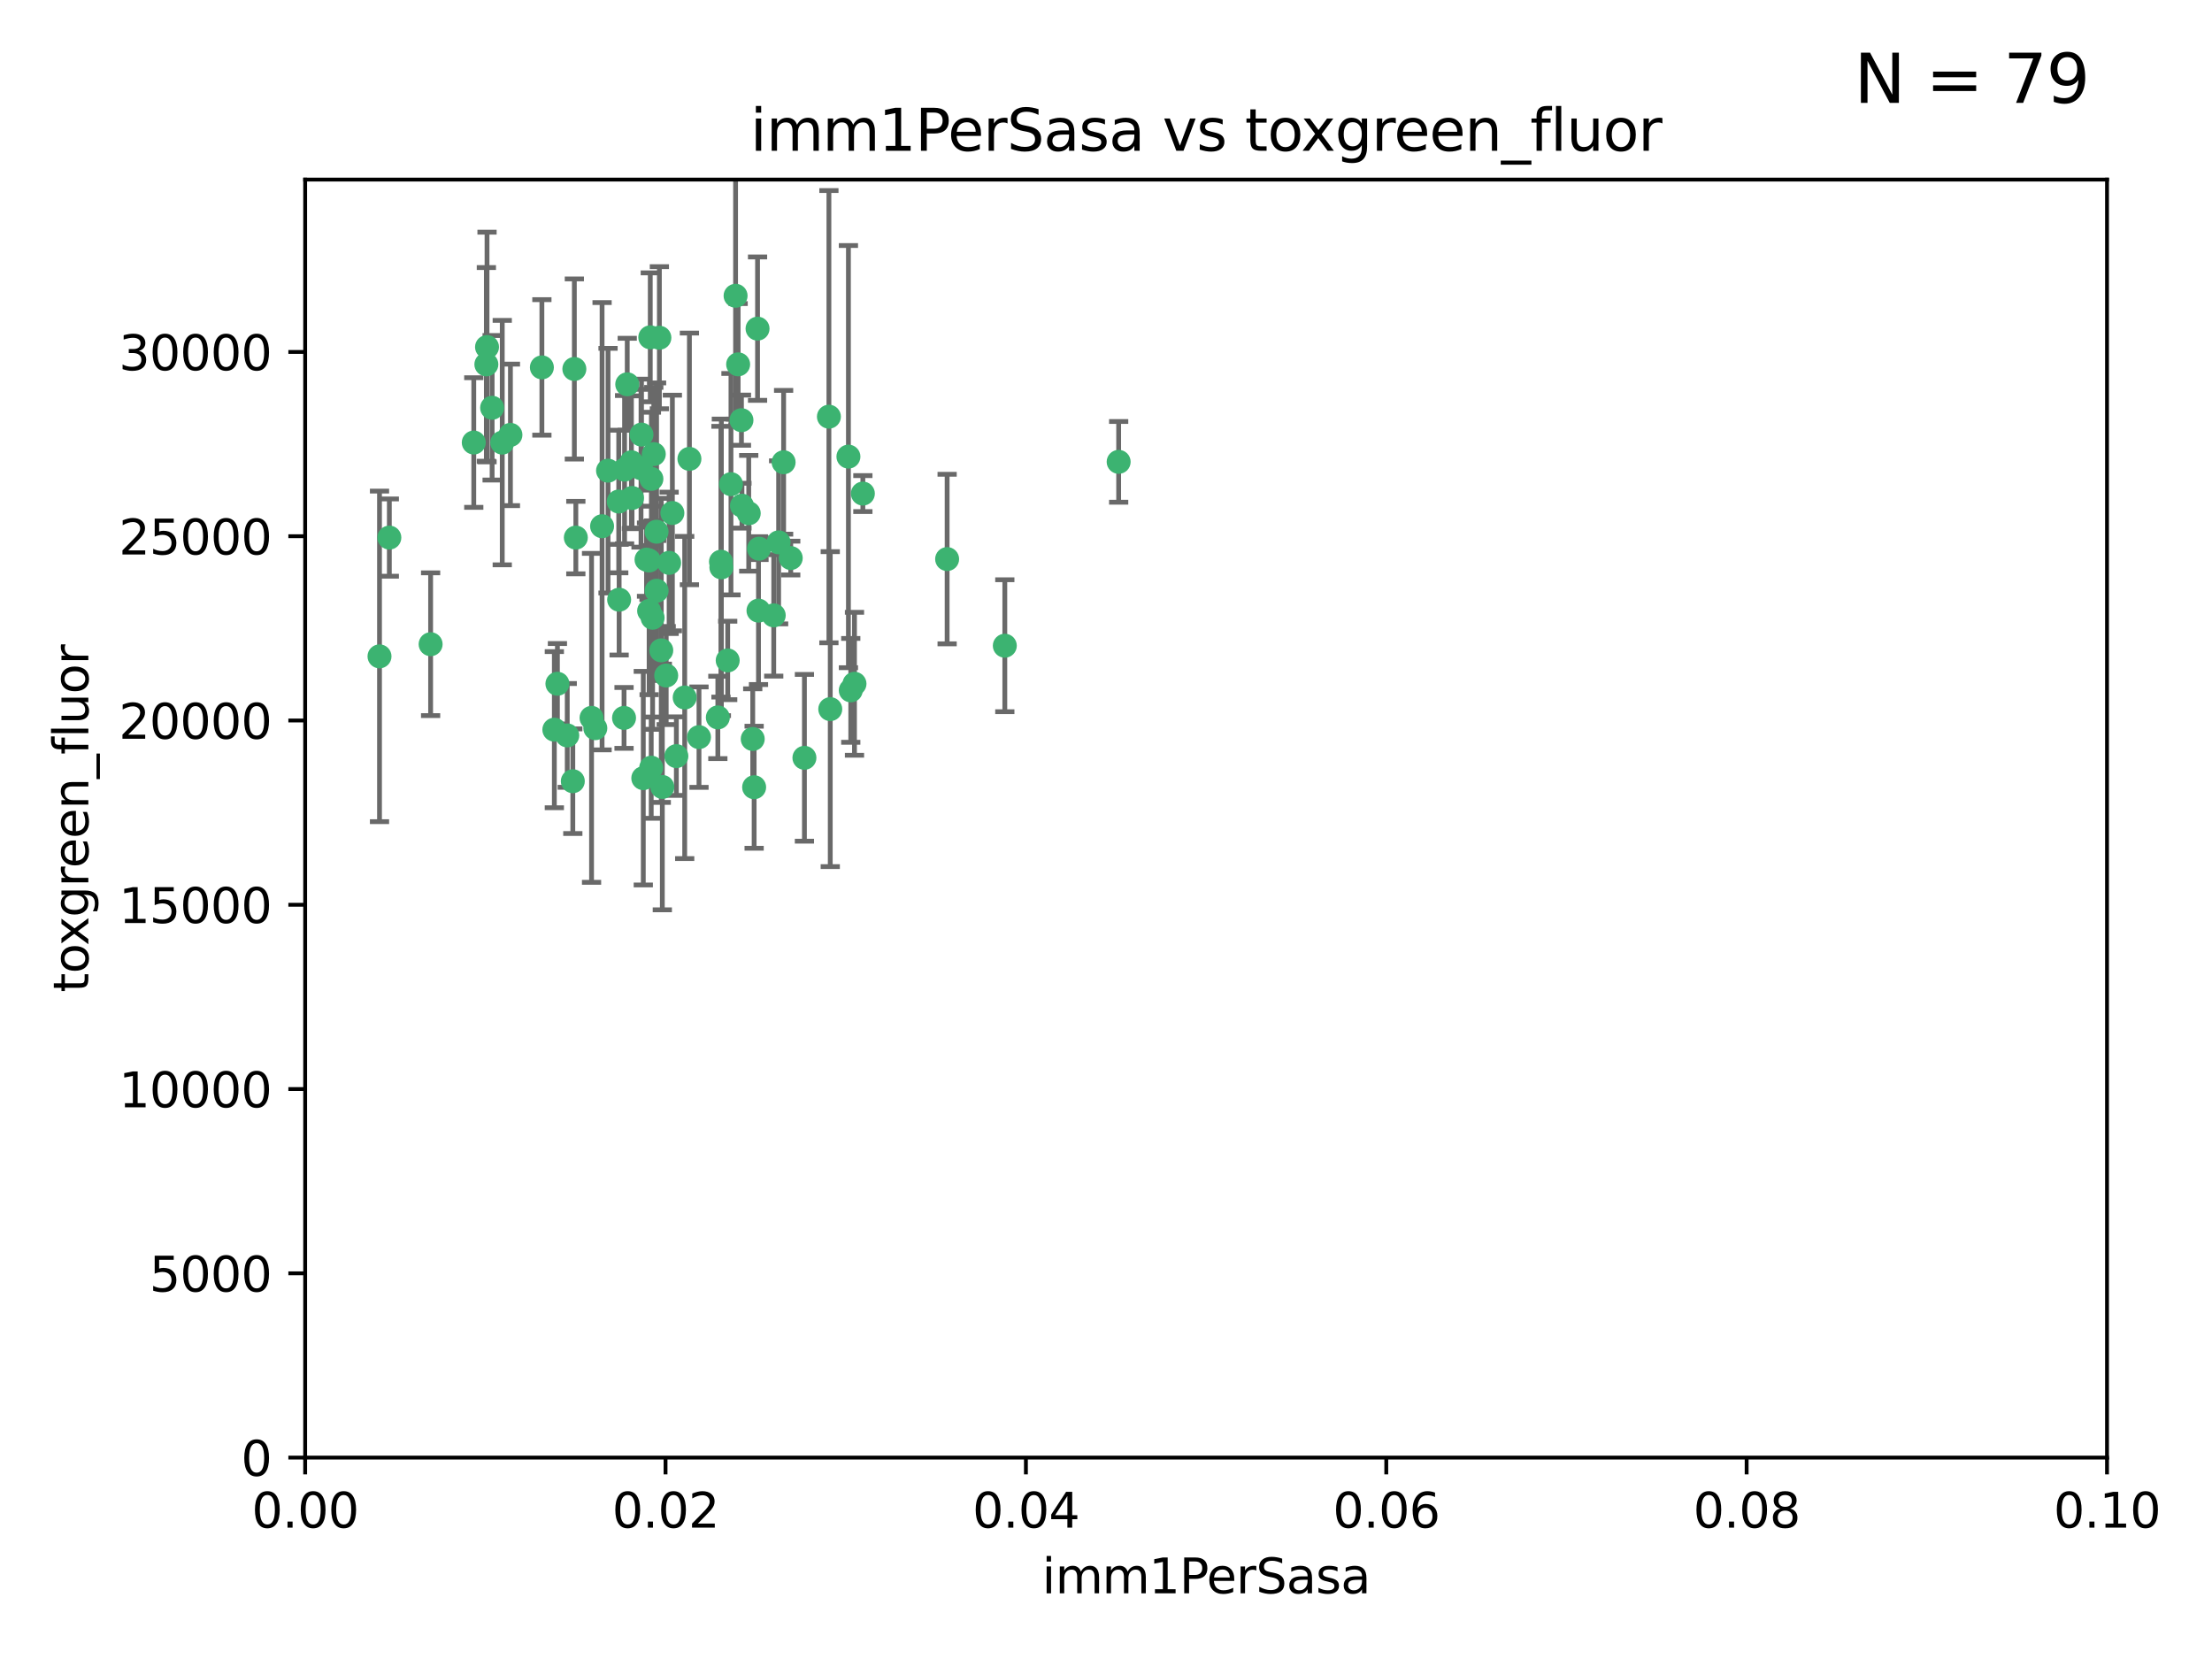 <?xml version="1.0" encoding="utf-8" standalone="no"?>
<!DOCTYPE svg PUBLIC "-//W3C//DTD SVG 1.1//EN"
  "http://www.w3.org/Graphics/SVG/1.1/DTD/svg11.dtd">
<svg xmlns:xlink="http://www.w3.org/1999/xlink" width="460.8pt" height="345.6pt" viewBox="0 0 460.8 345.6" xmlns="http://www.w3.org/2000/svg" version="1.1">
 <defs>
  <style type="text/css">*{stroke-linejoin: round; stroke-linecap: butt}</style>
 </defs>
 <g id="figure_1">
  <g id="patch_1">
   <path d="M 0 345.6 
L 460.8 345.6 
L 460.8 0 
L 0 0 
z
" style="fill: #ffffff"/>
  </g>
  <g id="axes_1">
   <g id="patch_2">
    <path d="M 63.571 303.64 
L 438.93 303.64 
L 438.93 37.411 
L 63.571 37.411 
z
" style="fill: #ffffff"/>
   </g>
   <g id="PathCollection_1">
    <defs>
     <path id="m9869025df5" d="M 0 1.118 
C 0.297 1.118 0.581 1 0.791 0.791 
C 1 0.581 1.118 0.297 1.118 0 
C 1.118 -0.297 1 -0.581 0.791 -0.791 
C 0.581 -1 0.297 -1.118 0 -1.118 
C -0.297 -1.118 -0.581 -1 -0.791 -0.791 
C -1 -0.581 -1.118 -0.297 -1.118 0 
C -1.118 0.297 -1 0.581 -0.791 0.791 
C -0.581 1 -0.297 1.118 0 1.118 
z
" style="stroke: #3cb371"/>
    </defs>
    <g clip-path="url(#p3c0a155f6d)">
     <use xlink:href="#m9869025df5" x="101.457" y="72.294" style="fill: #3cb371; stroke: #3cb371"/>
     <use xlink:href="#m9869025df5" x="81.107" y="111.988" style="fill: #3cb371; stroke: #3cb371"/>
     <use xlink:href="#m9869025df5" x="79.059" y="136.733" style="fill: #3cb371; stroke: #3cb371"/>
     <use xlink:href="#m9869025df5" x="101.319" y="75.908" style="fill: #3cb371; stroke: #3cb371"/>
     <use xlink:href="#m9869025df5" x="106.332" y="90.592" style="fill: #3cb371; stroke: #3cb371"/>
     <use xlink:href="#m9869025df5" x="98.695" y="92.187" style="fill: #3cb371; stroke: #3cb371"/>
     <use xlink:href="#m9869025df5" x="126.665" y="98.046" style="fill: #3cb371; stroke: #3cb371"/>
     <use xlink:href="#m9869025df5" x="89.706" y="134.2" style="fill: #3cb371; stroke: #3cb371"/>
     <use xlink:href="#m9869025df5" x="119.957" y="111.99" style="fill: #3cb371; stroke: #3cb371"/>
     <use xlink:href="#m9869025df5" x="102.518" y="84.946" style="fill: #3cb371; stroke: #3cb371"/>
     <use xlink:href="#m9869025df5" x="130.666" y="80.055" style="fill: #3cb371; stroke: #3cb371"/>
     <use xlink:href="#m9869025df5" x="161.183" y="128.194" style="fill: #3cb371; stroke: #3cb371"/>
     <use xlink:href="#m9869025df5" x="112.885" y="76.534" style="fill: #3cb371; stroke: #3cb371"/>
     <use xlink:href="#m9869025df5" x="130.11" y="97.835" style="fill: #3cb371; stroke: #3cb371"/>
     <use xlink:href="#m9869025df5" x="137.361" y="70.355" style="fill: #3cb371; stroke: #3cb371"/>
     <use xlink:href="#m9869025df5" x="167.576" y="157.866" style="fill: #3cb371; stroke: #3cb371"/>
     <use xlink:href="#m9869025df5" x="149.54" y="149.45" style="fill: #3cb371; stroke: #3cb371"/>
     <use xlink:href="#m9869025df5" x="125.424" y="109.622" style="fill: #3cb371; stroke: #3cb371"/>
     <use xlink:href="#m9869025df5" x="134.683" y="116.577" style="fill: #3cb371; stroke: #3cb371"/>
     <use xlink:href="#m9869025df5" x="135.699" y="99.763" style="fill: #3cb371; stroke: #3cb371"/>
     <use xlink:href="#m9869025df5" x="162.201" y="112.982" style="fill: #3cb371; stroke: #3cb371"/>
     <use xlink:href="#m9869025df5" x="155.975" y="106.925" style="fill: #3cb371; stroke: #3cb371"/>
     <use xlink:href="#m9869025df5" x="135.464" y="70.271" style="fill: #3cb371; stroke: #3cb371"/>
     <use xlink:href="#m9869025df5" x="164.725" y="116.252" style="fill: #3cb371; stroke: #3cb371"/>
     <use xlink:href="#m9869025df5" x="104.628" y="92.203" style="fill: #3cb371; stroke: #3cb371"/>
     <use xlink:href="#m9869025df5" x="133.537" y="97.545" style="fill: #3cb371; stroke: #3cb371"/>
     <use xlink:href="#m9869025df5" x="136.786" y="123.063" style="fill: #3cb371; stroke: #3cb371"/>
     <use xlink:href="#m9869025df5" x="135.226" y="127.26" style="fill: #3cb371; stroke: #3cb371"/>
     <use xlink:href="#m9869025df5" x="124.016" y="151.693" style="fill: #3cb371; stroke: #3cb371"/>
     <use xlink:href="#m9869025df5" x="137.975" y="163.936" style="fill: #3cb371; stroke: #3cb371"/>
     <use xlink:href="#m9869025df5" x="128.894" y="104.476" style="fill: #3cb371; stroke: #3cb371"/>
     <use xlink:href="#m9869025df5" x="136.777" y="110.762" style="fill: #3cb371; stroke: #3cb371"/>
     <use xlink:href="#m9869025df5" x="137.755" y="135.482" style="fill: #3cb371; stroke: #3cb371"/>
     <use xlink:href="#m9869025df5" x="177.231" y="143.815" style="fill: #3cb371; stroke: #3cb371"/>
     <use xlink:href="#m9869025df5" x="131.665" y="103.738" style="fill: #3cb371; stroke: #3cb371"/>
     <use xlink:href="#m9869025df5" x="135.196" y="116.762" style="fill: #3cb371; stroke: #3cb371"/>
     <use xlink:href="#m9869025df5" x="119.649" y="76.865" style="fill: #3cb371; stroke: #3cb371"/>
     <use xlink:href="#m9869025df5" x="153.236" y="61.614" style="fill: #3cb371; stroke: #3cb371"/>
     <use xlink:href="#m9869025df5" x="131.536" y="96.299" style="fill: #3cb371; stroke: #3cb371"/>
     <use xlink:href="#m9869025df5" x="145.613" y="153.559" style="fill: #3cb371; stroke: #3cb371"/>
     <use xlink:href="#m9869025df5" x="179.751" y="102.821" style="fill: #3cb371; stroke: #3cb371"/>
     <use xlink:href="#m9869025df5" x="136.196" y="94.6" style="fill: #3cb371; stroke: #3cb371"/>
     <use xlink:href="#m9869025df5" x="119.328" y="162.741" style="fill: #3cb371; stroke: #3cb371"/>
     <use xlink:href="#m9869025df5" x="143.618" y="95.593" style="fill: #3cb371; stroke: #3cb371"/>
     <use xlink:href="#m9869025df5" x="139.392" y="117.254" style="fill: #3cb371; stroke: #3cb371"/>
     <use xlink:href="#m9869025df5" x="154.563" y="105.344" style="fill: #3cb371; stroke: #3cb371"/>
     <use xlink:href="#m9869025df5" x="158.007" y="127.204" style="fill: #3cb371; stroke: #3cb371"/>
     <use xlink:href="#m9869025df5" x="157.812" y="68.463" style="fill: #3cb371; stroke: #3cb371"/>
     <use xlink:href="#m9869025df5" x="153.769" y="75.9" style="fill: #3cb371; stroke: #3cb371"/>
     <use xlink:href="#m9869025df5" x="118.169" y="153.201" style="fill: #3cb371; stroke: #3cb371"/>
     <use xlink:href="#m9869025df5" x="150.191" y="117.014" style="fill: #3cb371; stroke: #3cb371"/>
     <use xlink:href="#m9869025df5" x="151.594" y="137.58" style="fill: #3cb371; stroke: #3cb371"/>
     <use xlink:href="#m9869025df5" x="178.006" y="142.442" style="fill: #3cb371; stroke: #3cb371"/>
     <use xlink:href="#m9869025df5" x="158.116" y="114.302" style="fill: #3cb371; stroke: #3cb371"/>
     <use xlink:href="#m9869025df5" x="133.632" y="90.534" style="fill: #3cb371; stroke: #3cb371"/>
     <use xlink:href="#m9869025df5" x="129.998" y="149.553" style="fill: #3cb371; stroke: #3cb371"/>
     <use xlink:href="#m9869025df5" x="128.977" y="124.926" style="fill: #3cb371; stroke: #3cb371"/>
     <use xlink:href="#m9869025df5" x="152.275" y="100.862" style="fill: #3cb371; stroke: #3cb371"/>
     <use xlink:href="#m9869025df5" x="140.068" y="106.867" style="fill: #3cb371; stroke: #3cb371"/>
     <use xlink:href="#m9869025df5" x="150.274" y="118.19" style="fill: #3cb371; stroke: #3cb371"/>
     <use xlink:href="#m9869025df5" x="116.121" y="142.44" style="fill: #3cb371; stroke: #3cb371"/>
     <use xlink:href="#m9869025df5" x="209.321" y="134.514" style="fill: #3cb371; stroke: #3cb371"/>
     <use xlink:href="#m9869025df5" x="172.678" y="86.8" style="fill: #3cb371; stroke: #3cb371"/>
     <use xlink:href="#m9869025df5" x="163.241" y="96.298" style="fill: #3cb371; stroke: #3cb371"/>
     <use xlink:href="#m9869025df5" x="135.948" y="128.689" style="fill: #3cb371; stroke: #3cb371"/>
     <use xlink:href="#m9869025df5" x="172.958" y="147.723" style="fill: #3cb371; stroke: #3cb371"/>
     <use xlink:href="#m9869025df5" x="157.1" y="163.993" style="fill: #3cb371; stroke: #3cb371"/>
     <use xlink:href="#m9869025df5" x="176.743" y="95.121" style="fill: #3cb371; stroke: #3cb371"/>
     <use xlink:href="#m9869025df5" x="233.037" y="96.211" style="fill: #3cb371; stroke: #3cb371"/>
     <use xlink:href="#m9869025df5" x="123.231" y="149.542" style="fill: #3cb371; stroke: #3cb371"/>
     <use xlink:href="#m9869025df5" x="156.807" y="153.944" style="fill: #3cb371; stroke: #3cb371"/>
     <use xlink:href="#m9869025df5" x="154.458" y="87.531" style="fill: #3cb371; stroke: #3cb371"/>
     <use xlink:href="#m9869025df5" x="140.899" y="157.513" style="fill: #3cb371; stroke: #3cb371"/>
     <use xlink:href="#m9869025df5" x="197.304" y="116.464" style="fill: #3cb371; stroke: #3cb371"/>
     <use xlink:href="#m9869025df5" x="115.48" y="152.004" style="fill: #3cb371; stroke: #3cb371"/>
     <use xlink:href="#m9869025df5" x="142.635" y="145.3" style="fill: #3cb371; stroke: #3cb371"/>
     <use xlink:href="#m9869025df5" x="134.01" y="162.105" style="fill: #3cb371; stroke: #3cb371"/>
     <use xlink:href="#m9869025df5" x="138.782" y="140.722" style="fill: #3cb371; stroke: #3cb371"/>
     <use xlink:href="#m9869025df5" x="135.66" y="159.917" style="fill: #3cb371; stroke: #3cb371"/>
    </g>
   </g>
   <g id="matplotlib.axis_1">
    <g id="xtick_1">
     <g id="line2d_1">
      <defs>
       <path id="m23e85c95e5" d="M 0 0 
L 0 3.5 
" style="stroke: #000000; stroke-width: 0.8"/>
      </defs>
      <g>
       <use xlink:href="#m23e85c95e5" x="63.571" y="303.64" style="stroke: #000000; stroke-width: 0.8"/>
      </g>
     </g>
     <g id="text_1">
      <!-- 0.00 -->
      <g transform="translate(52.438 318.238)scale(0.1 -0.1)">
       <defs>
        <path id="DejaVuSans-30" d="M 2034 4250 
Q 1547 4250 1301 3770 
Q 1056 3291 1056 2328 
Q 1056 1369 1301 889 
Q 1547 409 2034 409 
Q 2525 409 2770 889 
Q 3016 1369 3016 2328 
Q 3016 3291 2770 3770 
Q 2525 4250 2034 4250 
z
M 2034 4750 
Q 2819 4750 3233 4129 
Q 3647 3509 3647 2328 
Q 3647 1150 3233 529 
Q 2819 -91 2034 -91 
Q 1250 -91 836 529 
Q 422 1150 422 2328 
Q 422 3509 836 4129 
Q 1250 4750 2034 4750 
z
" transform="scale(0.016)"/>
        <path id="DejaVuSans-2e" d="M 684 794 
L 1344 794 
L 1344 0 
L 684 0 
L 684 794 
z
" transform="scale(0.016)"/>
       </defs>
       <use xlink:href="#DejaVuSans-30"/>
       <use xlink:href="#DejaVuSans-2e" x="63.623"/>
       <use xlink:href="#DejaVuSans-30" x="95.41"/>
       <use xlink:href="#DejaVuSans-30" x="159.033"/>
      </g>
     </g>
    </g>
    <g id="xtick_2">
     <g id="line2d_2">
      <g>
       <use xlink:href="#m23e85c95e5" x="138.643" y="303.64" style="stroke: #000000; stroke-width: 0.8"/>
      </g>
     </g>
     <g id="text_2">
      <!-- 0.02 -->
      <g transform="translate(127.51 318.238)scale(0.1 -0.1)">
       <defs>
        <path id="DejaVuSans-32" d="M 1228 531 
L 3431 531 
L 3431 0 
L 469 0 
L 469 531 
Q 828 903 1448 1529 
Q 2069 2156 2228 2338 
Q 2531 2678 2651 2914 
Q 2772 3150 2772 3378 
Q 2772 3750 2511 3984 
Q 2250 4219 1831 4219 
Q 1534 4219 1204 4116 
Q 875 4013 500 3803 
L 500 4441 
Q 881 4594 1212 4672 
Q 1544 4750 1819 4750 
Q 2544 4750 2975 4387 
Q 3406 4025 3406 3419 
Q 3406 3131 3298 2873 
Q 3191 2616 2906 2266 
Q 2828 2175 2409 1742 
Q 1991 1309 1228 531 
z
" transform="scale(0.016)"/>
       </defs>
       <use xlink:href="#DejaVuSans-30"/>
       <use xlink:href="#DejaVuSans-2e" x="63.623"/>
       <use xlink:href="#DejaVuSans-30" x="95.41"/>
       <use xlink:href="#DejaVuSans-32" x="159.033"/>
      </g>
     </g>
    </g>
    <g id="xtick_3">
     <g id="line2d_3">
      <g>
       <use xlink:href="#m23e85c95e5" x="213.715" y="303.64" style="stroke: #000000; stroke-width: 0.8"/>
      </g>
     </g>
     <g id="text_3">
      <!-- 0.04 -->
      <g transform="translate(202.582 318.238)scale(0.1 -0.1)">
       <defs>
        <path id="DejaVuSans-34" d="M 2419 4116 
L 825 1625 
L 2419 1625 
L 2419 4116 
z
M 2253 4666 
L 3047 4666 
L 3047 1625 
L 3713 1625 
L 3713 1100 
L 3047 1100 
L 3047 0 
L 2419 0 
L 2419 1100 
L 313 1100 
L 313 1709 
L 2253 4666 
z
" transform="scale(0.016)"/>
       </defs>
       <use xlink:href="#DejaVuSans-30"/>
       <use xlink:href="#DejaVuSans-2e" x="63.623"/>
       <use xlink:href="#DejaVuSans-30" x="95.41"/>
       <use xlink:href="#DejaVuSans-34" x="159.033"/>
      </g>
     </g>
    </g>
    <g id="xtick_4">
     <g id="line2d_4">
      <g>
       <use xlink:href="#m23e85c95e5" x="288.786" y="303.64" style="stroke: #000000; stroke-width: 0.8"/>
      </g>
     </g>
     <g id="text_4">
      <!-- 0.06 -->
      <g transform="translate(277.654 318.238)scale(0.1 -0.1)">
       <defs>
        <path id="DejaVuSans-36" d="M 2113 2584 
Q 1688 2584 1439 2293 
Q 1191 2003 1191 1497 
Q 1191 994 1439 701 
Q 1688 409 2113 409 
Q 2538 409 2786 701 
Q 3034 994 3034 1497 
Q 3034 2003 2786 2293 
Q 2538 2584 2113 2584 
z
M 3366 4563 
L 3366 3988 
Q 3128 4100 2886 4159 
Q 2644 4219 2406 4219 
Q 1781 4219 1451 3797 
Q 1122 3375 1075 2522 
Q 1259 2794 1537 2939 
Q 1816 3084 2150 3084 
Q 2853 3084 3261 2657 
Q 3669 2231 3669 1497 
Q 3669 778 3244 343 
Q 2819 -91 2113 -91 
Q 1303 -91 875 529 
Q 447 1150 447 2328 
Q 447 3434 972 4092 
Q 1497 4750 2381 4750 
Q 2619 4750 2861 4703 
Q 3103 4656 3366 4563 
z
" transform="scale(0.016)"/>
       </defs>
       <use xlink:href="#DejaVuSans-30"/>
       <use xlink:href="#DejaVuSans-2e" x="63.623"/>
       <use xlink:href="#DejaVuSans-30" x="95.41"/>
       <use xlink:href="#DejaVuSans-36" x="159.033"/>
      </g>
     </g>
    </g>
    <g id="xtick_5">
     <g id="line2d_5">
      <g>
       <use xlink:href="#m23e85c95e5" x="363.858" y="303.64" style="stroke: #000000; stroke-width: 0.8"/>
      </g>
     </g>
     <g id="text_5">
      <!-- 0.08 -->
      <g transform="translate(352.725 318.238)scale(0.1 -0.1)">
       <defs>
        <path id="DejaVuSans-38" d="M 2034 2216 
Q 1584 2216 1326 1975 
Q 1069 1734 1069 1313 
Q 1069 891 1326 650 
Q 1584 409 2034 409 
Q 2484 409 2743 651 
Q 3003 894 3003 1313 
Q 3003 1734 2745 1975 
Q 2488 2216 2034 2216 
z
M 1403 2484 
Q 997 2584 770 2862 
Q 544 3141 544 3541 
Q 544 4100 942 4425 
Q 1341 4750 2034 4750 
Q 2731 4750 3128 4425 
Q 3525 4100 3525 3541 
Q 3525 3141 3298 2862 
Q 3072 2584 2669 2484 
Q 3125 2378 3379 2068 
Q 3634 1759 3634 1313 
Q 3634 634 3220 271 
Q 2806 -91 2034 -91 
Q 1263 -91 848 271 
Q 434 634 434 1313 
Q 434 1759 690 2068 
Q 947 2378 1403 2484 
z
M 1172 3481 
Q 1172 3119 1398 2916 
Q 1625 2713 2034 2713 
Q 2441 2713 2670 2916 
Q 2900 3119 2900 3481 
Q 2900 3844 2670 4047 
Q 2441 4250 2034 4250 
Q 1625 4250 1398 4047 
Q 1172 3844 1172 3481 
z
" transform="scale(0.016)"/>
       </defs>
       <use xlink:href="#DejaVuSans-30"/>
       <use xlink:href="#DejaVuSans-2e" x="63.623"/>
       <use xlink:href="#DejaVuSans-30" x="95.41"/>
       <use xlink:href="#DejaVuSans-38" x="159.033"/>
      </g>
     </g>
    </g>
    <g id="xtick_6">
     <g id="line2d_6">
      <g>
       <use xlink:href="#m23e85c95e5" x="438.93" y="303.64" style="stroke: #000000; stroke-width: 0.8"/>
      </g>
     </g>
     <g id="text_6">
      <!-- 0.10 -->
      <g transform="translate(427.797 318.238)scale(0.1 -0.1)">
       <defs>
        <path id="DejaVuSans-31" d="M 794 531 
L 1825 531 
L 1825 4091 
L 703 3866 
L 703 4441 
L 1819 4666 
L 2450 4666 
L 2450 531 
L 3481 531 
L 3481 0 
L 794 0 
L 794 531 
z
" transform="scale(0.016)"/>
       </defs>
       <use xlink:href="#DejaVuSans-30"/>
       <use xlink:href="#DejaVuSans-2e" x="63.623"/>
       <use xlink:href="#DejaVuSans-31" x="95.41"/>
       <use xlink:href="#DejaVuSans-30" x="159.033"/>
      </g>
     </g>
    </g>
    <g id="text_7">
     <!-- imm1PerSasa -->
     <g transform="translate(217.067 331.917)scale(0.1 -0.1)">
      <defs>
       <path id="DejaVuSans-69" d="M 603 3500 
L 1178 3500 
L 1178 0 
L 603 0 
L 603 3500 
z
M 603 4863 
L 1178 4863 
L 1178 4134 
L 603 4134 
L 603 4863 
z
" transform="scale(0.016)"/>
       <path id="DejaVuSans-6d" d="M 3328 2828 
Q 3544 3216 3844 3400 
Q 4144 3584 4550 3584 
Q 5097 3584 5394 3201 
Q 5691 2819 5691 2113 
L 5691 0 
L 5113 0 
L 5113 2094 
Q 5113 2597 4934 2840 
Q 4756 3084 4391 3084 
Q 3944 3084 3684 2787 
Q 3425 2491 3425 1978 
L 3425 0 
L 2847 0 
L 2847 2094 
Q 2847 2600 2669 2842 
Q 2491 3084 2119 3084 
Q 1678 3084 1418 2786 
Q 1159 2488 1159 1978 
L 1159 0 
L 581 0 
L 581 3500 
L 1159 3500 
L 1159 2956 
Q 1356 3278 1631 3431 
Q 1906 3584 2284 3584 
Q 2666 3584 2933 3390 
Q 3200 3197 3328 2828 
z
" transform="scale(0.016)"/>
       <path id="DejaVuSans-50" d="M 1259 4147 
L 1259 2394 
L 2053 2394 
Q 2494 2394 2734 2622 
Q 2975 2850 2975 3272 
Q 2975 3691 2734 3919 
Q 2494 4147 2053 4147 
L 1259 4147 
z
M 628 4666 
L 2053 4666 
Q 2838 4666 3239 4311 
Q 3641 3956 3641 3272 
Q 3641 2581 3239 2228 
Q 2838 1875 2053 1875 
L 1259 1875 
L 1259 0 
L 628 0 
L 628 4666 
z
" transform="scale(0.016)"/>
       <path id="DejaVuSans-65" d="M 3597 1894 
L 3597 1613 
L 953 1613 
Q 991 1019 1311 708 
Q 1631 397 2203 397 
Q 2534 397 2845 478 
Q 3156 559 3463 722 
L 3463 178 
Q 3153 47 2828 -22 
Q 2503 -91 2169 -91 
Q 1331 -91 842 396 
Q 353 884 353 1716 
Q 353 2575 817 3079 
Q 1281 3584 2069 3584 
Q 2775 3584 3186 3129 
Q 3597 2675 3597 1894 
z
M 3022 2063 
Q 3016 2534 2758 2815 
Q 2500 3097 2075 3097 
Q 1594 3097 1305 2825 
Q 1016 2553 972 2059 
L 3022 2063 
z
" transform="scale(0.016)"/>
       <path id="DejaVuSans-72" d="M 2631 2963 
Q 2534 3019 2420 3045 
Q 2306 3072 2169 3072 
Q 1681 3072 1420 2755 
Q 1159 2438 1159 1844 
L 1159 0 
L 581 0 
L 581 3500 
L 1159 3500 
L 1159 2956 
Q 1341 3275 1631 3429 
Q 1922 3584 2338 3584 
Q 2397 3584 2469 3576 
Q 2541 3569 2628 3553 
L 2631 2963 
z
" transform="scale(0.016)"/>
       <path id="DejaVuSans-53" d="M 3425 4513 
L 3425 3897 
Q 3066 4069 2747 4153 
Q 2428 4238 2131 4238 
Q 1616 4238 1336 4038 
Q 1056 3838 1056 3469 
Q 1056 3159 1242 3001 
Q 1428 2844 1947 2747 
L 2328 2669 
Q 3034 2534 3370 2195 
Q 3706 1856 3706 1288 
Q 3706 609 3251 259 
Q 2797 -91 1919 -91 
Q 1588 -91 1214 -16 
Q 841 59 441 206 
L 441 856 
Q 825 641 1194 531 
Q 1563 422 1919 422 
Q 2459 422 2753 634 
Q 3047 847 3047 1241 
Q 3047 1584 2836 1778 
Q 2625 1972 2144 2069 
L 1759 2144 
Q 1053 2284 737 2584 
Q 422 2884 422 3419 
Q 422 4038 858 4394 
Q 1294 4750 2059 4750 
Q 2388 4750 2728 4690 
Q 3069 4631 3425 4513 
z
" transform="scale(0.016)"/>
       <path id="DejaVuSans-61" d="M 2194 1759 
Q 1497 1759 1228 1600 
Q 959 1441 959 1056 
Q 959 750 1161 570 
Q 1363 391 1709 391 
Q 2188 391 2477 730 
Q 2766 1069 2766 1631 
L 2766 1759 
L 2194 1759 
z
M 3341 1997 
L 3341 0 
L 2766 0 
L 2766 531 
Q 2569 213 2275 61 
Q 1981 -91 1556 -91 
Q 1019 -91 701 211 
Q 384 513 384 1019 
Q 384 1609 779 1909 
Q 1175 2209 1959 2209 
L 2766 2209 
L 2766 2266 
Q 2766 2663 2505 2880 
Q 2244 3097 1772 3097 
Q 1472 3097 1187 3025 
Q 903 2953 641 2809 
L 641 3341 
Q 956 3463 1253 3523 
Q 1550 3584 1831 3584 
Q 2591 3584 2966 3190 
Q 3341 2797 3341 1997 
z
" transform="scale(0.016)"/>
       <path id="DejaVuSans-73" d="M 2834 3397 
L 2834 2853 
Q 2591 2978 2328 3040 
Q 2066 3103 1784 3103 
Q 1356 3103 1142 2972 
Q 928 2841 928 2578 
Q 928 2378 1081 2264 
Q 1234 2150 1697 2047 
L 1894 2003 
Q 2506 1872 2764 1633 
Q 3022 1394 3022 966 
Q 3022 478 2636 193 
Q 2250 -91 1575 -91 
Q 1294 -91 989 -36 
Q 684 19 347 128 
L 347 722 
Q 666 556 975 473 
Q 1284 391 1588 391 
Q 1994 391 2212 530 
Q 2431 669 2431 922 
Q 2431 1156 2273 1281 
Q 2116 1406 1581 1522 
L 1381 1569 
Q 847 1681 609 1914 
Q 372 2147 372 2553 
Q 372 3047 722 3315 
Q 1072 3584 1716 3584 
Q 2034 3584 2315 3537 
Q 2597 3491 2834 3397 
z
" transform="scale(0.016)"/>
      </defs>
      <use xlink:href="#DejaVuSans-69"/>
      <use xlink:href="#DejaVuSans-6d" x="27.783"/>
      <use xlink:href="#DejaVuSans-6d" x="125.195"/>
      <use xlink:href="#DejaVuSans-31" x="222.607"/>
      <use xlink:href="#DejaVuSans-50" x="286.23"/>
      <use xlink:href="#DejaVuSans-65" x="342.908"/>
      <use xlink:href="#DejaVuSans-72" x="404.432"/>
      <use xlink:href="#DejaVuSans-53" x="445.545"/>
      <use xlink:href="#DejaVuSans-61" x="509.021"/>
      <use xlink:href="#DejaVuSans-73" x="570.301"/>
      <use xlink:href="#DejaVuSans-61" x="622.4"/>
     </g>
    </g>
   </g>
   <g id="matplotlib.axis_2">
    <g id="ytick_1">
     <g id="line2d_7">
      <defs>
       <path id="m9aba7ea232" d="M 0 0 
L -3.5 0 
" style="stroke: #000000; stroke-width: 0.8"/>
      </defs>
      <g>
       <use xlink:href="#m9aba7ea232" x="63.571" y="303.64" style="stroke: #000000; stroke-width: 0.8"/>
      </g>
     </g>
     <g id="text_8">
      <!-- 0 -->
      <g transform="translate(50.209 307.439)scale(0.1 -0.1)">
       <use xlink:href="#DejaVuSans-30"/>
      </g>
     </g>
    </g>
    <g id="ytick_2">
     <g id="line2d_8">
      <g>
       <use xlink:href="#m9aba7ea232" x="63.571" y="265.253" style="stroke: #000000; stroke-width: 0.8"/>
      </g>
     </g>
     <g id="text_9">
      <!-- 5000 -->
      <g transform="translate(31.121 269.052)scale(0.1 -0.1)">
       <defs>
        <path id="DejaVuSans-35" d="M 691 4666 
L 3169 4666 
L 3169 4134 
L 1269 4134 
L 1269 2991 
Q 1406 3038 1543 3061 
Q 1681 3084 1819 3084 
Q 2600 3084 3056 2656 
Q 3513 2228 3513 1497 
Q 3513 744 3044 326 
Q 2575 -91 1722 -91 
Q 1428 -91 1123 -41 
Q 819 9 494 109 
L 494 744 
Q 775 591 1075 516 
Q 1375 441 1709 441 
Q 2250 441 2565 725 
Q 2881 1009 2881 1497 
Q 2881 1984 2565 2268 
Q 2250 2553 1709 2553 
Q 1456 2553 1204 2497 
Q 953 2441 691 2322 
L 691 4666 
z
" transform="scale(0.016)"/>
       </defs>
       <use xlink:href="#DejaVuSans-35"/>
       <use xlink:href="#DejaVuSans-30" x="63.623"/>
       <use xlink:href="#DejaVuSans-30" x="127.246"/>
       <use xlink:href="#DejaVuSans-30" x="190.869"/>
      </g>
     </g>
    </g>
    <g id="ytick_3">
     <g id="line2d_9">
      <g>
       <use xlink:href="#m9aba7ea232" x="63.571" y="226.866" style="stroke: #000000; stroke-width: 0.8"/>
      </g>
     </g>
     <g id="text_10">
      <!-- 10000 -->
      <g transform="translate(24.759 230.665)scale(0.1 -0.1)">
       <use xlink:href="#DejaVuSans-31"/>
       <use xlink:href="#DejaVuSans-30" x="63.623"/>
       <use xlink:href="#DejaVuSans-30" x="127.246"/>
       <use xlink:href="#DejaVuSans-30" x="190.869"/>
       <use xlink:href="#DejaVuSans-30" x="254.492"/>
      </g>
     </g>
    </g>
    <g id="ytick_4">
     <g id="line2d_10">
      <g>
       <use xlink:href="#m9aba7ea232" x="63.571" y="188.479" style="stroke: #000000; stroke-width: 0.8"/>
      </g>
     </g>
     <g id="text_11">
      <!-- 15000 -->
      <g transform="translate(24.759 192.278)scale(0.1 -0.1)">
       <use xlink:href="#DejaVuSans-31"/>
       <use xlink:href="#DejaVuSans-35" x="63.623"/>
       <use xlink:href="#DejaVuSans-30" x="127.246"/>
       <use xlink:href="#DejaVuSans-30" x="190.869"/>
       <use xlink:href="#DejaVuSans-30" x="254.492"/>
      </g>
     </g>
    </g>
    <g id="ytick_5">
     <g id="line2d_11">
      <g>
       <use xlink:href="#m9aba7ea232" x="63.571" y="150.092" style="stroke: #000000; stroke-width: 0.8"/>
      </g>
     </g>
     <g id="text_12">
      <!-- 20000 -->
      <g transform="translate(24.759 153.891)scale(0.1 -0.1)">
       <use xlink:href="#DejaVuSans-32"/>
       <use xlink:href="#DejaVuSans-30" x="63.623"/>
       <use xlink:href="#DejaVuSans-30" x="127.246"/>
       <use xlink:href="#DejaVuSans-30" x="190.869"/>
       <use xlink:href="#DejaVuSans-30" x="254.492"/>
      </g>
     </g>
    </g>
    <g id="ytick_6">
     <g id="line2d_12">
      <g>
       <use xlink:href="#m9aba7ea232" x="63.571" y="111.705" style="stroke: #000000; stroke-width: 0.8"/>
      </g>
     </g>
     <g id="text_13">
      <!-- 25000 -->
      <g transform="translate(24.759 115.504)scale(0.1 -0.1)">
       <use xlink:href="#DejaVuSans-32"/>
       <use xlink:href="#DejaVuSans-35" x="63.623"/>
       <use xlink:href="#DejaVuSans-30" x="127.246"/>
       <use xlink:href="#DejaVuSans-30" x="190.869"/>
       <use xlink:href="#DejaVuSans-30" x="254.492"/>
      </g>
     </g>
    </g>
    <g id="ytick_7">
     <g id="line2d_13">
      <g>
       <use xlink:href="#m9aba7ea232" x="63.571" y="73.317" style="stroke: #000000; stroke-width: 0.8"/>
      </g>
     </g>
     <g id="text_14">
      <!-- 30000 -->
      <g transform="translate(24.759 77.117)scale(0.1 -0.1)">
       <defs>
        <path id="DejaVuSans-33" d="M 2597 2516 
Q 3050 2419 3304 2112 
Q 3559 1806 3559 1356 
Q 3559 666 3084 287 
Q 2609 -91 1734 -91 
Q 1441 -91 1130 -33 
Q 819 25 488 141 
L 488 750 
Q 750 597 1062 519 
Q 1375 441 1716 441 
Q 2309 441 2620 675 
Q 2931 909 2931 1356 
Q 2931 1769 2642 2001 
Q 2353 2234 1838 2234 
L 1294 2234 
L 1294 2753 
L 1863 2753 
Q 2328 2753 2575 2939 
Q 2822 3125 2822 3475 
Q 2822 3834 2567 4026 
Q 2313 4219 1838 4219 
Q 1578 4219 1281 4162 
Q 984 4106 628 3988 
L 628 4550 
Q 988 4650 1302 4700 
Q 1616 4750 1894 4750 
Q 2613 4750 3031 4423 
Q 3450 4097 3450 3541 
Q 3450 3153 3228 2886 
Q 3006 2619 2597 2516 
z
" transform="scale(0.016)"/>
       </defs>
       <use xlink:href="#DejaVuSans-33"/>
       <use xlink:href="#DejaVuSans-30" x="63.623"/>
       <use xlink:href="#DejaVuSans-30" x="127.246"/>
       <use xlink:href="#DejaVuSans-30" x="190.869"/>
       <use xlink:href="#DejaVuSans-30" x="254.492"/>
      </g>
     </g>
    </g>
    <g id="text_15">
     <!-- toxgreen_fluor -->
     <g transform="translate(18.401 206.72)rotate(-90)scale(0.1 -0.1)">
      <defs>
       <path id="DejaVuSans-74" d="M 1172 4494 
L 1172 3500 
L 2356 3500 
L 2356 3053 
L 1172 3053 
L 1172 1153 
Q 1172 725 1289 603 
Q 1406 481 1766 481 
L 2356 481 
L 2356 0 
L 1766 0 
Q 1100 0 847 248 
Q 594 497 594 1153 
L 594 3053 
L 172 3053 
L 172 3500 
L 594 3500 
L 594 4494 
L 1172 4494 
z
" transform="scale(0.016)"/>
       <path id="DejaVuSans-6f" d="M 1959 3097 
Q 1497 3097 1228 2736 
Q 959 2375 959 1747 
Q 959 1119 1226 758 
Q 1494 397 1959 397 
Q 2419 397 2687 759 
Q 2956 1122 2956 1747 
Q 2956 2369 2687 2733 
Q 2419 3097 1959 3097 
z
M 1959 3584 
Q 2709 3584 3137 3096 
Q 3566 2609 3566 1747 
Q 3566 888 3137 398 
Q 2709 -91 1959 -91 
Q 1206 -91 779 398 
Q 353 888 353 1747 
Q 353 2609 779 3096 
Q 1206 3584 1959 3584 
z
" transform="scale(0.016)"/>
       <path id="DejaVuSans-78" d="M 3513 3500 
L 2247 1797 
L 3578 0 
L 2900 0 
L 1881 1375 
L 863 0 
L 184 0 
L 1544 1831 
L 300 3500 
L 978 3500 
L 1906 2253 
L 2834 3500 
L 3513 3500 
z
" transform="scale(0.016)"/>
       <path id="DejaVuSans-67" d="M 2906 1791 
Q 2906 2416 2648 2759 
Q 2391 3103 1925 3103 
Q 1463 3103 1205 2759 
Q 947 2416 947 1791 
Q 947 1169 1205 825 
Q 1463 481 1925 481 
Q 2391 481 2648 825 
Q 2906 1169 2906 1791 
z
M 3481 434 
Q 3481 -459 3084 -895 
Q 2688 -1331 1869 -1331 
Q 1566 -1331 1297 -1286 
Q 1028 -1241 775 -1147 
L 775 -588 
Q 1028 -725 1275 -790 
Q 1522 -856 1778 -856 
Q 2344 -856 2625 -561 
Q 2906 -266 2906 331 
L 2906 616 
Q 2728 306 2450 153 
Q 2172 0 1784 0 
Q 1141 0 747 490 
Q 353 981 353 1791 
Q 353 2603 747 3093 
Q 1141 3584 1784 3584 
Q 2172 3584 2450 3431 
Q 2728 3278 2906 2969 
L 2906 3500 
L 3481 3500 
L 3481 434 
z
" transform="scale(0.016)"/>
       <path id="DejaVuSans-6e" d="M 3513 2113 
L 3513 0 
L 2938 0 
L 2938 2094 
Q 2938 2591 2744 2837 
Q 2550 3084 2163 3084 
Q 1697 3084 1428 2787 
Q 1159 2491 1159 1978 
L 1159 0 
L 581 0 
L 581 3500 
L 1159 3500 
L 1159 2956 
Q 1366 3272 1645 3428 
Q 1925 3584 2291 3584 
Q 2894 3584 3203 3211 
Q 3513 2838 3513 2113 
z
" transform="scale(0.016)"/>
       <path id="DejaVuSans-5f" d="M 3263 -1063 
L 3263 -1509 
L -63 -1509 
L -63 -1063 
L 3263 -1063 
z
" transform="scale(0.016)"/>
       <path id="DejaVuSans-66" d="M 2375 4863 
L 2375 4384 
L 1825 4384 
Q 1516 4384 1395 4259 
Q 1275 4134 1275 3809 
L 1275 3500 
L 2222 3500 
L 2222 3053 
L 1275 3053 
L 1275 0 
L 697 0 
L 697 3053 
L 147 3053 
L 147 3500 
L 697 3500 
L 697 3744 
Q 697 4328 969 4595 
Q 1241 4863 1831 4863 
L 2375 4863 
z
" transform="scale(0.016)"/>
       <path id="DejaVuSans-6c" d="M 603 4863 
L 1178 4863 
L 1178 0 
L 603 0 
L 603 4863 
z
" transform="scale(0.016)"/>
       <path id="DejaVuSans-75" d="M 544 1381 
L 544 3500 
L 1119 3500 
L 1119 1403 
Q 1119 906 1312 657 
Q 1506 409 1894 409 
Q 2359 409 2629 706 
Q 2900 1003 2900 1516 
L 2900 3500 
L 3475 3500 
L 3475 0 
L 2900 0 
L 2900 538 
Q 2691 219 2414 64 
Q 2138 -91 1772 -91 
Q 1169 -91 856 284 
Q 544 659 544 1381 
z
M 1991 3584 
L 1991 3584 
z
" transform="scale(0.016)"/>
      </defs>
      <use xlink:href="#DejaVuSans-74"/>
      <use xlink:href="#DejaVuSans-6f" x="39.209"/>
      <use xlink:href="#DejaVuSans-78" x="97.266"/>
      <use xlink:href="#DejaVuSans-67" x="156.445"/>
      <use xlink:href="#DejaVuSans-72" x="219.922"/>
      <use xlink:href="#DejaVuSans-65" x="258.785"/>
      <use xlink:href="#DejaVuSans-65" x="320.309"/>
      <use xlink:href="#DejaVuSans-6e" x="381.832"/>
      <use xlink:href="#DejaVuSans-5f" x="445.211"/>
      <use xlink:href="#DejaVuSans-66" x="495.211"/>
      <use xlink:href="#DejaVuSans-6c" x="530.416"/>
      <use xlink:href="#DejaVuSans-75" x="558.199"/>
      <use xlink:href="#DejaVuSans-6f" x="621.578"/>
      <use xlink:href="#DejaVuSans-72" x="682.76"/>
     </g>
    </g>
   </g>
   <g id="LineCollection_1">
    <path d="M 101.457 96.224 
L 101.457 48.364 
" clip-path="url(#p3c0a155f6d)" style="fill: none; stroke: #696969"/>
    <path d="M 81.107 120.037 
L 81.107 103.94 
" clip-path="url(#p3c0a155f6d)" style="fill: none; stroke: #696969"/>
    <path d="M 79.059 171.165 
L 79.059 102.302 
" clip-path="url(#p3c0a155f6d)" style="fill: none; stroke: #696969"/>
    <path d="M 101.319 96.079 
L 101.319 55.738 
" clip-path="url(#p3c0a155f6d)" style="fill: none; stroke: #696969"/>
    <path d="M 106.332 105.331 
L 106.332 75.853 
" clip-path="url(#p3c0a155f6d)" style="fill: none; stroke: #696969"/>
    <path d="M 98.695 105.69 
L 98.695 78.685 
" clip-path="url(#p3c0a155f6d)" style="fill: none; stroke: #696969"/>
    <path d="M 126.665 123.522 
L 126.665 72.57 
" clip-path="url(#p3c0a155f6d)" style="fill: none; stroke: #696969"/>
    <path d="M 89.706 149.068 
L 89.706 119.332 
" clip-path="url(#p3c0a155f6d)" style="fill: none; stroke: #696969"/>
    <path d="M 119.957 119.537 
L 119.957 104.443 
" clip-path="url(#p3c0a155f6d)" style="fill: none; stroke: #696969"/>
    <path d="M 102.518 99.998 
L 102.518 69.895 
" clip-path="url(#p3c0a155f6d)" style="fill: none; stroke: #696969"/>
    <path d="M 130.666 89.637 
L 130.666 70.473 
" clip-path="url(#p3c0a155f6d)" style="fill: none; stroke: #696969"/>
    <path d="M 161.183 140.845 
L 161.183 115.543 
" clip-path="url(#p3c0a155f6d)" style="fill: none; stroke: #696969"/>
    <path d="M 112.885 90.647 
L 112.885 62.421 
" clip-path="url(#p3c0a155f6d)" style="fill: none; stroke: #696969"/>
    <path d="M 130.11 113.277 
L 130.11 82.393 
" clip-path="url(#p3c0a155f6d)" style="fill: none; stroke: #696969"/>
    <path d="M 137.361 85.157 
L 137.361 55.552 
" clip-path="url(#p3c0a155f6d)" style="fill: none; stroke: #696969"/>
    <path d="M 167.576 175.236 
L 167.576 140.495 
" clip-path="url(#p3c0a155f6d)" style="fill: none; stroke: #696969"/>
    <path d="M 149.54 158.029 
L 149.54 140.871 
" clip-path="url(#p3c0a155f6d)" style="fill: none; stroke: #696969"/>
    <path d="M 125.424 156.211 
L 125.424 63.032 
" clip-path="url(#p3c0a155f6d)" style="fill: none; stroke: #696969"/>
    <path d="M 134.683 124.214 
L 134.683 108.94 
" clip-path="url(#p3c0a155f6d)" style="fill: none; stroke: #696969"/>
    <path d="M 135.699 113.651 
L 135.699 85.875 
" clip-path="url(#p3c0a155f6d)" style="fill: none; stroke: #696969"/>
    <path d="M 162.201 129.961 
L 162.201 96.004 
" clip-path="url(#p3c0a155f6d)" style="fill: none; stroke: #696969"/>
    <path d="M 155.975 118.981 
L 155.975 94.869 
" clip-path="url(#p3c0a155f6d)" style="fill: none; stroke: #696969"/>
    <path d="M 135.464 83.696 
L 135.464 56.846 
" clip-path="url(#p3c0a155f6d)" style="fill: none; stroke: #696969"/>
    <path d="M 164.725 119.772 
L 164.725 112.733 
" clip-path="url(#p3c0a155f6d)" style="fill: none; stroke: #696969"/>
    <path d="M 104.628 117.661 
L 104.628 66.744 
" clip-path="url(#p3c0a155f6d)" style="fill: none; stroke: #696969"/>
    <path d="M 133.537 113.98 
L 133.537 81.111 
" clip-path="url(#p3c0a155f6d)" style="fill: none; stroke: #696969"/>
    <path d="M 136.786 133.529 
L 136.786 112.598 
" clip-path="url(#p3c0a155f6d)" style="fill: none; stroke: #696969"/>
    <path d="M 135.226 144.714 
L 135.226 109.807 
" clip-path="url(#p3c0a155f6d)" style="fill: none; stroke: #696969"/>
    <path d="M 124.016 152.217 
L 124.016 151.168 
" clip-path="url(#p3c0a155f6d)" style="fill: none; stroke: #696969"/>
    <path d="M 137.975 189.529 
L 137.975 138.343 
" clip-path="url(#p3c0a155f6d)" style="fill: none; stroke: #696969"/>
    <path d="M 128.894 119.328 
L 128.894 89.623 
" clip-path="url(#p3c0a155f6d)" style="fill: none; stroke: #696969"/>
    <path d="M 136.777 141.759 
L 136.777 79.766 
" clip-path="url(#p3c0a155f6d)" style="fill: none; stroke: #696969"/>
    <path d="M 137.755 167.154 
L 137.755 103.809 
" clip-path="url(#p3c0a155f6d)" style="fill: none; stroke: #696969"/>
    <path d="M 177.231 154.632 
L 177.231 132.999 
" clip-path="url(#p3c0a155f6d)" style="fill: none; stroke: #696969"/>
    <path d="M 131.665 110.014 
L 131.665 97.461 
" clip-path="url(#p3c0a155f6d)" style="fill: none; stroke: #696969"/>
    <path d="M 135.196 124.89 
L 135.196 108.635 
" clip-path="url(#p3c0a155f6d)" style="fill: none; stroke: #696969"/>
    <path d="M 119.649 95.625 
L 119.649 58.105 
" clip-path="url(#p3c0a155f6d)" style="fill: none; stroke: #696969"/>
    <path d="M 153.236 87.306 
L 153.236 35.922 
" clip-path="url(#p3c0a155f6d)" style="fill: none; stroke: #696969"/>
    <path d="M 131.536 110.125 
L 131.536 82.473 
" clip-path="url(#p3c0a155f6d)" style="fill: none; stroke: #696969"/>
    <path d="M 145.613 164.019 
L 145.613 143.098 
" clip-path="url(#p3c0a155f6d)" style="fill: none; stroke: #696969"/>
    <path d="M 179.751 106.565 
L 179.751 99.077 
" clip-path="url(#p3c0a155f6d)" style="fill: none; stroke: #696969"/>
    <path d="M 136.196 108.495 
L 136.196 80.704 
" clip-path="url(#p3c0a155f6d)" style="fill: none; stroke: #696969"/>
    <path d="M 119.328 173.639 
L 119.328 151.843 
" clip-path="url(#p3c0a155f6d)" style="fill: none; stroke: #696969"/>
    <path d="M 143.618 121.802 
L 143.618 69.385 
" clip-path="url(#p3c0a155f6d)" style="fill: none; stroke: #696969"/>
    <path d="M 139.392 131.975 
L 139.392 102.532 
" clip-path="url(#p3c0a155f6d)" style="fill: none; stroke: #696969"/>
    <path d="M 154.563 110.015 
L 154.563 100.672 
" clip-path="url(#p3c0a155f6d)" style="fill: none; stroke: #696969"/>
    <path d="M 158.007 142.603 
L 158.007 111.805 
" clip-path="url(#p3c0a155f6d)" style="fill: none; stroke: #696969"/>
    <path d="M 157.812 83.398 
L 157.812 53.528 
" clip-path="url(#p3c0a155f6d)" style="fill: none; stroke: #696969"/>
    <path d="M 153.769 88.56 
L 153.769 63.241 
" clip-path="url(#p3c0a155f6d)" style="fill: none; stroke: #696969"/>
    <path d="M 118.169 164.009 
L 118.169 142.393 
" clip-path="url(#p3c0a155f6d)" style="fill: none; stroke: #696969"/>
    <path d="M 150.191 145.217 
L 150.191 88.811 
" clip-path="url(#p3c0a155f6d)" style="fill: none; stroke: #696969"/>
    <path d="M 151.594 145.75 
L 151.594 129.411 
" clip-path="url(#p3c0a155f6d)" style="fill: none; stroke: #696969"/>
    <path d="M 178.006 157.326 
L 178.006 127.559 
" clip-path="url(#p3c0a155f6d)" style="fill: none; stroke: #696969"/>
    <path d="M 158.116 116.564 
L 158.116 112.041 
" clip-path="url(#p3c0a155f6d)" style="fill: none; stroke: #696969"/>
    <path d="M 133.632 102.091 
L 133.632 78.978 
" clip-path="url(#p3c0a155f6d)" style="fill: none; stroke: #696969"/>
    <path d="M 129.998 155.89 
L 129.998 143.216 
" clip-path="url(#p3c0a155f6d)" style="fill: none; stroke: #696969"/>
    <path d="M 128.977 136.454 
L 128.977 113.398 
" clip-path="url(#p3c0a155f6d)" style="fill: none; stroke: #696969"/>
    <path d="M 152.275 123.923 
L 152.275 77.801 
" clip-path="url(#p3c0a155f6d)" style="fill: none; stroke: #696969"/>
    <path d="M 140.068 131.412 
L 140.068 82.321 
" clip-path="url(#p3c0a155f6d)" style="fill: none; stroke: #696969"/>
    <path d="M 150.274 149.083 
L 150.274 87.298 
" clip-path="url(#p3c0a155f6d)" style="fill: none; stroke: #696969"/>
    <path d="M 116.121 150.817 
L 116.121 134.064 
" clip-path="url(#p3c0a155f6d)" style="fill: none; stroke: #696969"/>
    <path d="M 209.321 148.258 
L 209.321 120.77 
" clip-path="url(#p3c0a155f6d)" style="fill: none; stroke: #696969"/>
    <path d="M 172.678 133.906 
L 172.678 39.694 
" clip-path="url(#p3c0a155f6d)" style="fill: none; stroke: #696969"/>
    <path d="M 163.241 111.272 
L 163.241 81.324 
" clip-path="url(#p3c0a155f6d)" style="fill: none; stroke: #696969"/>
    <path d="M 135.948 151.927 
L 135.948 105.45 
" clip-path="url(#p3c0a155f6d)" style="fill: none; stroke: #696969"/>
    <path d="M 172.958 180.527 
L 172.958 114.919 
" clip-path="url(#p3c0a155f6d)" style="fill: none; stroke: #696969"/>
    <path d="M 157.1 176.705 
L 157.1 151.281 
" clip-path="url(#p3c0a155f6d)" style="fill: none; stroke: #696969"/>
    <path d="M 176.743 139.091 
L 176.743 51.151 
" clip-path="url(#p3c0a155f6d)" style="fill: none; stroke: #696969"/>
    <path d="M 233.037 104.619 
L 233.037 87.804 
" clip-path="url(#p3c0a155f6d)" style="fill: none; stroke: #696969"/>
    <path d="M 123.231 183.804 
L 123.231 115.28 
" clip-path="url(#p3c0a155f6d)" style="fill: none; stroke: #696969"/>
    <path d="M 156.807 164.397 
L 156.807 143.491 
" clip-path="url(#p3c0a155f6d)" style="fill: none; stroke: #696969"/>
    <path d="M 154.458 92.76 
L 154.458 82.303 
" clip-path="url(#p3c0a155f6d)" style="fill: none; stroke: #696969"/>
    <path d="M 140.899 165.694 
L 140.899 149.332 
" clip-path="url(#p3c0a155f6d)" style="fill: none; stroke: #696969"/>
    <path d="M 197.304 134.122 
L 197.304 98.805 
" clip-path="url(#p3c0a155f6d)" style="fill: none; stroke: #696969"/>
    <path d="M 115.48 168.265 
L 115.48 135.742 
" clip-path="url(#p3c0a155f6d)" style="fill: none; stroke: #696969"/>
    <path d="M 142.635 178.855 
L 142.635 111.745 
" clip-path="url(#p3c0a155f6d)" style="fill: none; stroke: #696969"/>
    <path d="M 134.01 184.351 
L 134.01 139.86 
" clip-path="url(#p3c0a155f6d)" style="fill: none; stroke: #696969"/>
    <path d="M 138.782 150.938 
L 138.782 130.506 
" clip-path="url(#p3c0a155f6d)" style="fill: none; stroke: #696969"/>
    <path d="M 135.66 170.463 
L 135.66 149.371 
" clip-path="url(#p3c0a155f6d)" style="fill: none; stroke: #696969"/>
   </g>
   <g id="line2d_14">
    <defs>
     <path id="me7138079bf" d="M 2 0 
L -2 -0 
" style="stroke: #696969"/>
    </defs>
    <g clip-path="url(#p3c0a155f6d)">
     <use xlink:href="#me7138079bf" x="101.457" y="96.224" style="fill: #696969; stroke: #696969"/>
     <use xlink:href="#me7138079bf" x="81.107" y="120.037" style="fill: #696969; stroke: #696969"/>
     <use xlink:href="#me7138079bf" x="79.059" y="171.165" style="fill: #696969; stroke: #696969"/>
     <use xlink:href="#me7138079bf" x="101.319" y="96.079" style="fill: #696969; stroke: #696969"/>
     <use xlink:href="#me7138079bf" x="106.332" y="105.331" style="fill: #696969; stroke: #696969"/>
     <use xlink:href="#me7138079bf" x="98.695" y="105.69" style="fill: #696969; stroke: #696969"/>
     <use xlink:href="#me7138079bf" x="126.665" y="123.522" style="fill: #696969; stroke: #696969"/>
     <use xlink:href="#me7138079bf" x="89.706" y="149.068" style="fill: #696969; stroke: #696969"/>
     <use xlink:href="#me7138079bf" x="119.957" y="119.537" style="fill: #696969; stroke: #696969"/>
     <use xlink:href="#me7138079bf" x="102.518" y="99.998" style="fill: #696969; stroke: #696969"/>
     <use xlink:href="#me7138079bf" x="130.666" y="89.637" style="fill: #696969; stroke: #696969"/>
     <use xlink:href="#me7138079bf" x="161.183" y="140.845" style="fill: #696969; stroke: #696969"/>
     <use xlink:href="#me7138079bf" x="112.885" y="90.647" style="fill: #696969; stroke: #696969"/>
     <use xlink:href="#me7138079bf" x="130.11" y="113.277" style="fill: #696969; stroke: #696969"/>
     <use xlink:href="#me7138079bf" x="137.361" y="85.157" style="fill: #696969; stroke: #696969"/>
     <use xlink:href="#me7138079bf" x="167.576" y="175.236" style="fill: #696969; stroke: #696969"/>
     <use xlink:href="#me7138079bf" x="149.54" y="158.029" style="fill: #696969; stroke: #696969"/>
     <use xlink:href="#me7138079bf" x="125.424" y="156.211" style="fill: #696969; stroke: #696969"/>
     <use xlink:href="#me7138079bf" x="134.683" y="124.214" style="fill: #696969; stroke: #696969"/>
     <use xlink:href="#me7138079bf" x="135.699" y="113.651" style="fill: #696969; stroke: #696969"/>
     <use xlink:href="#me7138079bf" x="162.201" y="129.961" style="fill: #696969; stroke: #696969"/>
     <use xlink:href="#me7138079bf" x="155.975" y="118.981" style="fill: #696969; stroke: #696969"/>
     <use xlink:href="#me7138079bf" x="135.464" y="83.696" style="fill: #696969; stroke: #696969"/>
     <use xlink:href="#me7138079bf" x="164.725" y="119.772" style="fill: #696969; stroke: #696969"/>
     <use xlink:href="#me7138079bf" x="104.628" y="117.661" style="fill: #696969; stroke: #696969"/>
     <use xlink:href="#me7138079bf" x="133.537" y="113.98" style="fill: #696969; stroke: #696969"/>
     <use xlink:href="#me7138079bf" x="136.786" y="133.529" style="fill: #696969; stroke: #696969"/>
     <use xlink:href="#me7138079bf" x="135.226" y="144.714" style="fill: #696969; stroke: #696969"/>
     <use xlink:href="#me7138079bf" x="124.016" y="152.217" style="fill: #696969; stroke: #696969"/>
     <use xlink:href="#me7138079bf" x="137.975" y="189.529" style="fill: #696969; stroke: #696969"/>
     <use xlink:href="#me7138079bf" x="128.894" y="119.328" style="fill: #696969; stroke: #696969"/>
     <use xlink:href="#me7138079bf" x="136.777" y="141.759" style="fill: #696969; stroke: #696969"/>
     <use xlink:href="#me7138079bf" x="137.755" y="167.154" style="fill: #696969; stroke: #696969"/>
     <use xlink:href="#me7138079bf" x="177.231" y="154.632" style="fill: #696969; stroke: #696969"/>
     <use xlink:href="#me7138079bf" x="131.665" y="110.014" style="fill: #696969; stroke: #696969"/>
     <use xlink:href="#me7138079bf" x="135.196" y="124.89" style="fill: #696969; stroke: #696969"/>
     <use xlink:href="#me7138079bf" x="119.649" y="95.625" style="fill: #696969; stroke: #696969"/>
     <use xlink:href="#me7138079bf" x="153.236" y="87.306" style="fill: #696969; stroke: #696969"/>
     <use xlink:href="#me7138079bf" x="131.536" y="110.125" style="fill: #696969; stroke: #696969"/>
     <use xlink:href="#me7138079bf" x="145.613" y="164.019" style="fill: #696969; stroke: #696969"/>
     <use xlink:href="#me7138079bf" x="179.751" y="106.565" style="fill: #696969; stroke: #696969"/>
     <use xlink:href="#me7138079bf" x="136.196" y="108.495" style="fill: #696969; stroke: #696969"/>
     <use xlink:href="#me7138079bf" x="119.328" y="173.639" style="fill: #696969; stroke: #696969"/>
     <use xlink:href="#me7138079bf" x="143.618" y="121.802" style="fill: #696969; stroke: #696969"/>
     <use xlink:href="#me7138079bf" x="139.392" y="131.975" style="fill: #696969; stroke: #696969"/>
     <use xlink:href="#me7138079bf" x="154.563" y="110.015" style="fill: #696969; stroke: #696969"/>
     <use xlink:href="#me7138079bf" x="158.007" y="142.603" style="fill: #696969; stroke: #696969"/>
     <use xlink:href="#me7138079bf" x="157.812" y="83.398" style="fill: #696969; stroke: #696969"/>
     <use xlink:href="#me7138079bf" x="153.769" y="88.56" style="fill: #696969; stroke: #696969"/>
     <use xlink:href="#me7138079bf" x="118.169" y="164.009" style="fill: #696969; stroke: #696969"/>
     <use xlink:href="#me7138079bf" x="150.191" y="145.217" style="fill: #696969; stroke: #696969"/>
     <use xlink:href="#me7138079bf" x="151.594" y="145.75" style="fill: #696969; stroke: #696969"/>
     <use xlink:href="#me7138079bf" x="178.006" y="157.326" style="fill: #696969; stroke: #696969"/>
     <use xlink:href="#me7138079bf" x="158.116" y="116.564" style="fill: #696969; stroke: #696969"/>
     <use xlink:href="#me7138079bf" x="133.632" y="102.091" style="fill: #696969; stroke: #696969"/>
     <use xlink:href="#me7138079bf" x="129.998" y="155.89" style="fill: #696969; stroke: #696969"/>
     <use xlink:href="#me7138079bf" x="128.977" y="136.454" style="fill: #696969; stroke: #696969"/>
     <use xlink:href="#me7138079bf" x="152.275" y="123.923" style="fill: #696969; stroke: #696969"/>
     <use xlink:href="#me7138079bf" x="140.068" y="131.412" style="fill: #696969; stroke: #696969"/>
     <use xlink:href="#me7138079bf" x="150.274" y="149.083" style="fill: #696969; stroke: #696969"/>
     <use xlink:href="#me7138079bf" x="116.121" y="150.817" style="fill: #696969; stroke: #696969"/>
     <use xlink:href="#me7138079bf" x="209.321" y="148.258" style="fill: #696969; stroke: #696969"/>
     <use xlink:href="#me7138079bf" x="172.678" y="133.906" style="fill: #696969; stroke: #696969"/>
     <use xlink:href="#me7138079bf" x="163.241" y="111.272" style="fill: #696969; stroke: #696969"/>
     <use xlink:href="#me7138079bf" x="135.948" y="151.927" style="fill: #696969; stroke: #696969"/>
     <use xlink:href="#me7138079bf" x="172.958" y="180.527" style="fill: #696969; stroke: #696969"/>
     <use xlink:href="#me7138079bf" x="157.1" y="176.705" style="fill: #696969; stroke: #696969"/>
     <use xlink:href="#me7138079bf" x="176.743" y="139.091" style="fill: #696969; stroke: #696969"/>
     <use xlink:href="#me7138079bf" x="233.037" y="104.619" style="fill: #696969; stroke: #696969"/>
     <use xlink:href="#me7138079bf" x="123.231" y="183.804" style="fill: #696969; stroke: #696969"/>
     <use xlink:href="#me7138079bf" x="156.807" y="164.397" style="fill: #696969; stroke: #696969"/>
     <use xlink:href="#me7138079bf" x="154.458" y="92.76" style="fill: #696969; stroke: #696969"/>
     <use xlink:href="#me7138079bf" x="140.899" y="165.694" style="fill: #696969; stroke: #696969"/>
     <use xlink:href="#me7138079bf" x="197.304" y="134.122" style="fill: #696969; stroke: #696969"/>
     <use xlink:href="#me7138079bf" x="115.48" y="168.265" style="fill: #696969; stroke: #696969"/>
     <use xlink:href="#me7138079bf" x="142.635" y="178.855" style="fill: #696969; stroke: #696969"/>
     <use xlink:href="#me7138079bf" x="134.01" y="184.351" style="fill: #696969; stroke: #696969"/>
     <use xlink:href="#me7138079bf" x="138.782" y="150.938" style="fill: #696969; stroke: #696969"/>
     <use xlink:href="#me7138079bf" x="135.66" y="170.463" style="fill: #696969; stroke: #696969"/>
    </g>
   </g>
   <g id="line2d_15">
    <g clip-path="url(#p3c0a155f6d)">
     <use xlink:href="#me7138079bf" x="101.457" y="48.364" style="fill: #696969; stroke: #696969"/>
     <use xlink:href="#me7138079bf" x="81.107" y="103.94" style="fill: #696969; stroke: #696969"/>
     <use xlink:href="#me7138079bf" x="79.059" y="102.302" style="fill: #696969; stroke: #696969"/>
     <use xlink:href="#me7138079bf" x="101.319" y="55.738" style="fill: #696969; stroke: #696969"/>
     <use xlink:href="#me7138079bf" x="106.332" y="75.853" style="fill: #696969; stroke: #696969"/>
     <use xlink:href="#me7138079bf" x="98.695" y="78.685" style="fill: #696969; stroke: #696969"/>
     <use xlink:href="#me7138079bf" x="126.665" y="72.57" style="fill: #696969; stroke: #696969"/>
     <use xlink:href="#me7138079bf" x="89.706" y="119.332" style="fill: #696969; stroke: #696969"/>
     <use xlink:href="#me7138079bf" x="119.957" y="104.443" style="fill: #696969; stroke: #696969"/>
     <use xlink:href="#me7138079bf" x="102.518" y="69.895" style="fill: #696969; stroke: #696969"/>
     <use xlink:href="#me7138079bf" x="130.666" y="70.473" style="fill: #696969; stroke: #696969"/>
     <use xlink:href="#me7138079bf" x="161.183" y="115.543" style="fill: #696969; stroke: #696969"/>
     <use xlink:href="#me7138079bf" x="112.885" y="62.421" style="fill: #696969; stroke: #696969"/>
     <use xlink:href="#me7138079bf" x="130.11" y="82.393" style="fill: #696969; stroke: #696969"/>
     <use xlink:href="#me7138079bf" x="137.361" y="55.552" style="fill: #696969; stroke: #696969"/>
     <use xlink:href="#me7138079bf" x="167.576" y="140.495" style="fill: #696969; stroke: #696969"/>
     <use xlink:href="#me7138079bf" x="149.54" y="140.871" style="fill: #696969; stroke: #696969"/>
     <use xlink:href="#me7138079bf" x="125.424" y="63.032" style="fill: #696969; stroke: #696969"/>
     <use xlink:href="#me7138079bf" x="134.683" y="108.94" style="fill: #696969; stroke: #696969"/>
     <use xlink:href="#me7138079bf" x="135.699" y="85.875" style="fill: #696969; stroke: #696969"/>
     <use xlink:href="#me7138079bf" x="162.201" y="96.004" style="fill: #696969; stroke: #696969"/>
     <use xlink:href="#me7138079bf" x="155.975" y="94.869" style="fill: #696969; stroke: #696969"/>
     <use xlink:href="#me7138079bf" x="135.464" y="56.846" style="fill: #696969; stroke: #696969"/>
     <use xlink:href="#me7138079bf" x="164.725" y="112.733" style="fill: #696969; stroke: #696969"/>
     <use xlink:href="#me7138079bf" x="104.628" y="66.744" style="fill: #696969; stroke: #696969"/>
     <use xlink:href="#me7138079bf" x="133.537" y="81.111" style="fill: #696969; stroke: #696969"/>
     <use xlink:href="#me7138079bf" x="136.786" y="112.598" style="fill: #696969; stroke: #696969"/>
     <use xlink:href="#me7138079bf" x="135.226" y="109.807" style="fill: #696969; stroke: #696969"/>
     <use xlink:href="#me7138079bf" x="124.016" y="151.168" style="fill: #696969; stroke: #696969"/>
     <use xlink:href="#me7138079bf" x="137.975" y="138.343" style="fill: #696969; stroke: #696969"/>
     <use xlink:href="#me7138079bf" x="128.894" y="89.623" style="fill: #696969; stroke: #696969"/>
     <use xlink:href="#me7138079bf" x="136.777" y="79.766" style="fill: #696969; stroke: #696969"/>
     <use xlink:href="#me7138079bf" x="137.755" y="103.809" style="fill: #696969; stroke: #696969"/>
     <use xlink:href="#me7138079bf" x="177.231" y="132.999" style="fill: #696969; stroke: #696969"/>
     <use xlink:href="#me7138079bf" x="131.665" y="97.461" style="fill: #696969; stroke: #696969"/>
     <use xlink:href="#me7138079bf" x="135.196" y="108.635" style="fill: #696969; stroke: #696969"/>
     <use xlink:href="#me7138079bf" x="119.649" y="58.105" style="fill: #696969; stroke: #696969"/>
     <use xlink:href="#me7138079bf" x="153.236" y="35.922" style="fill: #696969; stroke: #696969"/>
     <use xlink:href="#me7138079bf" x="131.536" y="82.473" style="fill: #696969; stroke: #696969"/>
     <use xlink:href="#me7138079bf" x="145.613" y="143.098" style="fill: #696969; stroke: #696969"/>
     <use xlink:href="#me7138079bf" x="179.751" y="99.077" style="fill: #696969; stroke: #696969"/>
     <use xlink:href="#me7138079bf" x="136.196" y="80.704" style="fill: #696969; stroke: #696969"/>
     <use xlink:href="#me7138079bf" x="119.328" y="151.843" style="fill: #696969; stroke: #696969"/>
     <use xlink:href="#me7138079bf" x="143.618" y="69.385" style="fill: #696969; stroke: #696969"/>
     <use xlink:href="#me7138079bf" x="139.392" y="102.532" style="fill: #696969; stroke: #696969"/>
     <use xlink:href="#me7138079bf" x="154.563" y="100.672" style="fill: #696969; stroke: #696969"/>
     <use xlink:href="#me7138079bf" x="158.007" y="111.805" style="fill: #696969; stroke: #696969"/>
     <use xlink:href="#me7138079bf" x="157.812" y="53.528" style="fill: #696969; stroke: #696969"/>
     <use xlink:href="#me7138079bf" x="153.769" y="63.241" style="fill: #696969; stroke: #696969"/>
     <use xlink:href="#me7138079bf" x="118.169" y="142.393" style="fill: #696969; stroke: #696969"/>
     <use xlink:href="#me7138079bf" x="150.191" y="88.811" style="fill: #696969; stroke: #696969"/>
     <use xlink:href="#me7138079bf" x="151.594" y="129.411" style="fill: #696969; stroke: #696969"/>
     <use xlink:href="#me7138079bf" x="178.006" y="127.559" style="fill: #696969; stroke: #696969"/>
     <use xlink:href="#me7138079bf" x="158.116" y="112.041" style="fill: #696969; stroke: #696969"/>
     <use xlink:href="#me7138079bf" x="133.632" y="78.978" style="fill: #696969; stroke: #696969"/>
     <use xlink:href="#me7138079bf" x="129.998" y="143.216" style="fill: #696969; stroke: #696969"/>
     <use xlink:href="#me7138079bf" x="128.977" y="113.398" style="fill: #696969; stroke: #696969"/>
     <use xlink:href="#me7138079bf" x="152.275" y="77.801" style="fill: #696969; stroke: #696969"/>
     <use xlink:href="#me7138079bf" x="140.068" y="82.321" style="fill: #696969; stroke: #696969"/>
     <use xlink:href="#me7138079bf" x="150.274" y="87.298" style="fill: #696969; stroke: #696969"/>
     <use xlink:href="#me7138079bf" x="116.121" y="134.064" style="fill: #696969; stroke: #696969"/>
     <use xlink:href="#me7138079bf" x="209.321" y="120.77" style="fill: #696969; stroke: #696969"/>
     <use xlink:href="#me7138079bf" x="172.678" y="39.694" style="fill: #696969; stroke: #696969"/>
     <use xlink:href="#me7138079bf" x="163.241" y="81.324" style="fill: #696969; stroke: #696969"/>
     <use xlink:href="#me7138079bf" x="135.948" y="105.45" style="fill: #696969; stroke: #696969"/>
     <use xlink:href="#me7138079bf" x="172.958" y="114.919" style="fill: #696969; stroke: #696969"/>
     <use xlink:href="#me7138079bf" x="157.1" y="151.281" style="fill: #696969; stroke: #696969"/>
     <use xlink:href="#me7138079bf" x="176.743" y="51.151" style="fill: #696969; stroke: #696969"/>
     <use xlink:href="#me7138079bf" x="233.037" y="87.804" style="fill: #696969; stroke: #696969"/>
     <use xlink:href="#me7138079bf" x="123.231" y="115.28" style="fill: #696969; stroke: #696969"/>
     <use xlink:href="#me7138079bf" x="156.807" y="143.491" style="fill: #696969; stroke: #696969"/>
     <use xlink:href="#me7138079bf" x="154.458" y="82.303" style="fill: #696969; stroke: #696969"/>
     <use xlink:href="#me7138079bf" x="140.899" y="149.332" style="fill: #696969; stroke: #696969"/>
     <use xlink:href="#me7138079bf" x="197.304" y="98.805" style="fill: #696969; stroke: #696969"/>
     <use xlink:href="#me7138079bf" x="115.48" y="135.742" style="fill: #696969; stroke: #696969"/>
     <use xlink:href="#me7138079bf" x="142.635" y="111.745" style="fill: #696969; stroke: #696969"/>
     <use xlink:href="#me7138079bf" x="134.01" y="139.86" style="fill: #696969; stroke: #696969"/>
     <use xlink:href="#me7138079bf" x="138.782" y="130.506" style="fill: #696969; stroke: #696969"/>
     <use xlink:href="#me7138079bf" x="135.66" y="149.371" style="fill: #696969; stroke: #696969"/>
    </g>
   </g>
   <g id="line2d_16">
    <defs>
     <path id="m4b9a5db75a" d="M 0 2 
C 0.53 2 1.039 1.789 1.414 1.414 
C 1.789 1.039 2 0.53 2 0 
C 2 -0.53 1.789 -1.039 1.414 -1.414 
C 1.039 -1.789 0.53 -2 0 -2 
C -0.53 -2 -1.039 -1.789 -1.414 -1.414 
C -1.789 -1.039 -2 -0.53 -2 0 
C -2 0.53 -1.789 1.039 -1.414 1.414 
C -1.039 1.789 -0.53 2 0 2 
z
" style="stroke: #3cb371"/>
    </defs>
    <g clip-path="url(#p3c0a155f6d)">
     <use xlink:href="#m4b9a5db75a" x="101.457" y="72.294" style="fill: #3cb371; stroke: #3cb371"/>
     <use xlink:href="#m4b9a5db75a" x="81.107" y="111.988" style="fill: #3cb371; stroke: #3cb371"/>
     <use xlink:href="#m4b9a5db75a" x="79.059" y="136.733" style="fill: #3cb371; stroke: #3cb371"/>
     <use xlink:href="#m4b9a5db75a" x="101.319" y="75.908" style="fill: #3cb371; stroke: #3cb371"/>
     <use xlink:href="#m4b9a5db75a" x="106.332" y="90.592" style="fill: #3cb371; stroke: #3cb371"/>
     <use xlink:href="#m4b9a5db75a" x="98.695" y="92.187" style="fill: #3cb371; stroke: #3cb371"/>
     <use xlink:href="#m4b9a5db75a" x="126.665" y="98.046" style="fill: #3cb371; stroke: #3cb371"/>
     <use xlink:href="#m4b9a5db75a" x="89.706" y="134.2" style="fill: #3cb371; stroke: #3cb371"/>
     <use xlink:href="#m4b9a5db75a" x="119.957" y="111.99" style="fill: #3cb371; stroke: #3cb371"/>
     <use xlink:href="#m4b9a5db75a" x="102.518" y="84.946" style="fill: #3cb371; stroke: #3cb371"/>
     <use xlink:href="#m4b9a5db75a" x="130.666" y="80.055" style="fill: #3cb371; stroke: #3cb371"/>
     <use xlink:href="#m4b9a5db75a" x="161.183" y="128.194" style="fill: #3cb371; stroke: #3cb371"/>
     <use xlink:href="#m4b9a5db75a" x="112.885" y="76.534" style="fill: #3cb371; stroke: #3cb371"/>
     <use xlink:href="#m4b9a5db75a" x="130.11" y="97.835" style="fill: #3cb371; stroke: #3cb371"/>
     <use xlink:href="#m4b9a5db75a" x="137.361" y="70.355" style="fill: #3cb371; stroke: #3cb371"/>
     <use xlink:href="#m4b9a5db75a" x="167.576" y="157.866" style="fill: #3cb371; stroke: #3cb371"/>
     <use xlink:href="#m4b9a5db75a" x="149.54" y="149.45" style="fill: #3cb371; stroke: #3cb371"/>
     <use xlink:href="#m4b9a5db75a" x="125.424" y="109.622" style="fill: #3cb371; stroke: #3cb371"/>
     <use xlink:href="#m4b9a5db75a" x="134.683" y="116.577" style="fill: #3cb371; stroke: #3cb371"/>
     <use xlink:href="#m4b9a5db75a" x="135.699" y="99.763" style="fill: #3cb371; stroke: #3cb371"/>
     <use xlink:href="#m4b9a5db75a" x="162.201" y="112.982" style="fill: #3cb371; stroke: #3cb371"/>
     <use xlink:href="#m4b9a5db75a" x="155.975" y="106.925" style="fill: #3cb371; stroke: #3cb371"/>
     <use xlink:href="#m4b9a5db75a" x="135.464" y="70.271" style="fill: #3cb371; stroke: #3cb371"/>
     <use xlink:href="#m4b9a5db75a" x="164.725" y="116.252" style="fill: #3cb371; stroke: #3cb371"/>
     <use xlink:href="#m4b9a5db75a" x="104.628" y="92.203" style="fill: #3cb371; stroke: #3cb371"/>
     <use xlink:href="#m4b9a5db75a" x="133.537" y="97.545" style="fill: #3cb371; stroke: #3cb371"/>
     <use xlink:href="#m4b9a5db75a" x="136.786" y="123.063" style="fill: #3cb371; stroke: #3cb371"/>
     <use xlink:href="#m4b9a5db75a" x="135.226" y="127.26" style="fill: #3cb371; stroke: #3cb371"/>
     <use xlink:href="#m4b9a5db75a" x="124.016" y="151.693" style="fill: #3cb371; stroke: #3cb371"/>
     <use xlink:href="#m4b9a5db75a" x="137.975" y="163.936" style="fill: #3cb371; stroke: #3cb371"/>
     <use xlink:href="#m4b9a5db75a" x="128.894" y="104.476" style="fill: #3cb371; stroke: #3cb371"/>
     <use xlink:href="#m4b9a5db75a" x="136.777" y="110.762" style="fill: #3cb371; stroke: #3cb371"/>
     <use xlink:href="#m4b9a5db75a" x="137.755" y="135.482" style="fill: #3cb371; stroke: #3cb371"/>
     <use xlink:href="#m4b9a5db75a" x="177.231" y="143.815" style="fill: #3cb371; stroke: #3cb371"/>
     <use xlink:href="#m4b9a5db75a" x="131.665" y="103.738" style="fill: #3cb371; stroke: #3cb371"/>
     <use xlink:href="#m4b9a5db75a" x="135.196" y="116.762" style="fill: #3cb371; stroke: #3cb371"/>
     <use xlink:href="#m4b9a5db75a" x="119.649" y="76.865" style="fill: #3cb371; stroke: #3cb371"/>
     <use xlink:href="#m4b9a5db75a" x="153.236" y="61.614" style="fill: #3cb371; stroke: #3cb371"/>
     <use xlink:href="#m4b9a5db75a" x="131.536" y="96.299" style="fill: #3cb371; stroke: #3cb371"/>
     <use xlink:href="#m4b9a5db75a" x="145.613" y="153.559" style="fill: #3cb371; stroke: #3cb371"/>
     <use xlink:href="#m4b9a5db75a" x="179.751" y="102.821" style="fill: #3cb371; stroke: #3cb371"/>
     <use xlink:href="#m4b9a5db75a" x="136.196" y="94.6" style="fill: #3cb371; stroke: #3cb371"/>
     <use xlink:href="#m4b9a5db75a" x="119.328" y="162.741" style="fill: #3cb371; stroke: #3cb371"/>
     <use xlink:href="#m4b9a5db75a" x="143.618" y="95.593" style="fill: #3cb371; stroke: #3cb371"/>
     <use xlink:href="#m4b9a5db75a" x="139.392" y="117.254" style="fill: #3cb371; stroke: #3cb371"/>
     <use xlink:href="#m4b9a5db75a" x="154.563" y="105.344" style="fill: #3cb371; stroke: #3cb371"/>
     <use xlink:href="#m4b9a5db75a" x="158.007" y="127.204" style="fill: #3cb371; stroke: #3cb371"/>
     <use xlink:href="#m4b9a5db75a" x="157.812" y="68.463" style="fill: #3cb371; stroke: #3cb371"/>
     <use xlink:href="#m4b9a5db75a" x="153.769" y="75.9" style="fill: #3cb371; stroke: #3cb371"/>
     <use xlink:href="#m4b9a5db75a" x="118.169" y="153.201" style="fill: #3cb371; stroke: #3cb371"/>
     <use xlink:href="#m4b9a5db75a" x="150.191" y="117.014" style="fill: #3cb371; stroke: #3cb371"/>
     <use xlink:href="#m4b9a5db75a" x="151.594" y="137.58" style="fill: #3cb371; stroke: #3cb371"/>
     <use xlink:href="#m4b9a5db75a" x="178.006" y="142.442" style="fill: #3cb371; stroke: #3cb371"/>
     <use xlink:href="#m4b9a5db75a" x="158.116" y="114.302" style="fill: #3cb371; stroke: #3cb371"/>
     <use xlink:href="#m4b9a5db75a" x="133.632" y="90.534" style="fill: #3cb371; stroke: #3cb371"/>
     <use xlink:href="#m4b9a5db75a" x="129.998" y="149.553" style="fill: #3cb371; stroke: #3cb371"/>
     <use xlink:href="#m4b9a5db75a" x="128.977" y="124.926" style="fill: #3cb371; stroke: #3cb371"/>
     <use xlink:href="#m4b9a5db75a" x="152.275" y="100.862" style="fill: #3cb371; stroke: #3cb371"/>
     <use xlink:href="#m4b9a5db75a" x="140.068" y="106.867" style="fill: #3cb371; stroke: #3cb371"/>
     <use xlink:href="#m4b9a5db75a" x="150.274" y="118.19" style="fill: #3cb371; stroke: #3cb371"/>
     <use xlink:href="#m4b9a5db75a" x="116.121" y="142.44" style="fill: #3cb371; stroke: #3cb371"/>
     <use xlink:href="#m4b9a5db75a" x="209.321" y="134.514" style="fill: #3cb371; stroke: #3cb371"/>
     <use xlink:href="#m4b9a5db75a" x="172.678" y="86.8" style="fill: #3cb371; stroke: #3cb371"/>
     <use xlink:href="#m4b9a5db75a" x="163.241" y="96.298" style="fill: #3cb371; stroke: #3cb371"/>
     <use xlink:href="#m4b9a5db75a" x="135.948" y="128.689" style="fill: #3cb371; stroke: #3cb371"/>
     <use xlink:href="#m4b9a5db75a" x="172.958" y="147.723" style="fill: #3cb371; stroke: #3cb371"/>
     <use xlink:href="#m4b9a5db75a" x="157.1" y="163.993" style="fill: #3cb371; stroke: #3cb371"/>
     <use xlink:href="#m4b9a5db75a" x="176.743" y="95.121" style="fill: #3cb371; stroke: #3cb371"/>
     <use xlink:href="#m4b9a5db75a" x="233.037" y="96.211" style="fill: #3cb371; stroke: #3cb371"/>
     <use xlink:href="#m4b9a5db75a" x="123.231" y="149.542" style="fill: #3cb371; stroke: #3cb371"/>
     <use xlink:href="#m4b9a5db75a" x="156.807" y="153.944" style="fill: #3cb371; stroke: #3cb371"/>
     <use xlink:href="#m4b9a5db75a" x="154.458" y="87.531" style="fill: #3cb371; stroke: #3cb371"/>
     <use xlink:href="#m4b9a5db75a" x="140.899" y="157.513" style="fill: #3cb371; stroke: #3cb371"/>
     <use xlink:href="#m4b9a5db75a" x="197.304" y="116.464" style="fill: #3cb371; stroke: #3cb371"/>
     <use xlink:href="#m4b9a5db75a" x="115.48" y="152.004" style="fill: #3cb371; stroke: #3cb371"/>
     <use xlink:href="#m4b9a5db75a" x="142.635" y="145.3" style="fill: #3cb371; stroke: #3cb371"/>
     <use xlink:href="#m4b9a5db75a" x="134.01" y="162.105" style="fill: #3cb371; stroke: #3cb371"/>
     <use xlink:href="#m4b9a5db75a" x="138.782" y="140.722" style="fill: #3cb371; stroke: #3cb371"/>
     <use xlink:href="#m4b9a5db75a" x="135.66" y="159.917" style="fill: #3cb371; stroke: #3cb371"/>
    </g>
   </g>
   <g id="patch_3">
    <path d="M 63.571 303.64 
L 63.571 37.411 
" style="fill: none; stroke: #000000; stroke-width: 0.8; stroke-linejoin: miter; stroke-linecap: square"/>
   </g>
   <g id="patch_4">
    <path d="M 438.93 303.64 
L 438.93 37.411 
" style="fill: none; stroke: #000000; stroke-width: 0.8; stroke-linejoin: miter; stroke-linecap: square"/>
   </g>
   <g id="patch_5">
    <path d="M 63.571 303.64 
L 438.93 303.64 
" style="fill: none; stroke: #000000; stroke-width: 0.8; stroke-linejoin: miter; stroke-linecap: square"/>
   </g>
   <g id="patch_6">
    <path d="M 63.571 37.411 
L 438.93 37.411 
" style="fill: none; stroke: #000000; stroke-width: 0.8; stroke-linejoin: miter; stroke-linecap: square"/>
   </g>
   <g id="text_16">
    <!-- N = 79 -->
    <g transform="translate(386.257 21.426)scale(0.14 -0.14)">
     <defs>
      <path id="DejaVuSans-4e" d="M 628 4666 
L 1478 4666 
L 3547 763 
L 3547 4666 
L 4159 4666 
L 4159 0 
L 3309 0 
L 1241 3903 
L 1241 0 
L 628 0 
L 628 4666 
z
" transform="scale(0.016)"/>
      <path id="DejaVuSans-20" transform="scale(0.016)"/>
      <path id="DejaVuSans-3d" d="M 678 2906 
L 4684 2906 
L 4684 2381 
L 678 2381 
L 678 2906 
z
M 678 1631 
L 4684 1631 
L 4684 1100 
L 678 1100 
L 678 1631 
z
" transform="scale(0.016)"/>
      <path id="DejaVuSans-37" d="M 525 4666 
L 3525 4666 
L 3525 4397 
L 1831 0 
L 1172 0 
L 2766 4134 
L 525 4134 
L 525 4666 
z
" transform="scale(0.016)"/>
      <path id="DejaVuSans-39" d="M 703 97 
L 703 672 
Q 941 559 1184 500 
Q 1428 441 1663 441 
Q 2288 441 2617 861 
Q 2947 1281 2994 2138 
Q 2813 1869 2534 1725 
Q 2256 1581 1919 1581 
Q 1219 1581 811 2004 
Q 403 2428 403 3163 
Q 403 3881 828 4315 
Q 1253 4750 1959 4750 
Q 2769 4750 3195 4129 
Q 3622 3509 3622 2328 
Q 3622 1225 3098 567 
Q 2575 -91 1691 -91 
Q 1453 -91 1209 -44 
Q 966 3 703 97 
z
M 1959 2075 
Q 2384 2075 2632 2365 
Q 2881 2656 2881 3163 
Q 2881 3666 2632 3958 
Q 2384 4250 1959 4250 
Q 1534 4250 1286 3958 
Q 1038 3666 1038 3163 
Q 1038 2656 1286 2365 
Q 1534 2075 1959 2075 
z
" transform="scale(0.016)"/>
     </defs>
     <use xlink:href="#DejaVuSans-4e"/>
     <use xlink:href="#DejaVuSans-20" x="74.805"/>
     <use xlink:href="#DejaVuSans-3d" x="106.592"/>
     <use xlink:href="#DejaVuSans-20" x="190.381"/>
     <use xlink:href="#DejaVuSans-37" x="222.168"/>
     <use xlink:href="#DejaVuSans-39" x="285.791"/>
    </g>
   </g>
   <g id="text_17">
    <!-- imm1PerSasa vs toxgreen_fluor -->
    <g transform="translate(156.306 31.411)scale(0.12 -0.12)">
     <defs>
      <path id="DejaVuSans-76" d="M 191 3500 
L 800 3500 
L 1894 563 
L 2988 3500 
L 3597 3500 
L 2284 0 
L 1503 0 
L 191 3500 
z
" transform="scale(0.016)"/>
     </defs>
     <use xlink:href="#DejaVuSans-69"/>
     <use xlink:href="#DejaVuSans-6d" x="27.783"/>
     <use xlink:href="#DejaVuSans-6d" x="125.195"/>
     <use xlink:href="#DejaVuSans-31" x="222.607"/>
     <use xlink:href="#DejaVuSans-50" x="286.23"/>
     <use xlink:href="#DejaVuSans-65" x="342.908"/>
     <use xlink:href="#DejaVuSans-72" x="404.432"/>
     <use xlink:href="#DejaVuSans-53" x="445.545"/>
     <use xlink:href="#DejaVuSans-61" x="509.021"/>
     <use xlink:href="#DejaVuSans-73" x="570.301"/>
     <use xlink:href="#DejaVuSans-61" x="622.4"/>
     <use xlink:href="#DejaVuSans-20" x="683.68"/>
     <use xlink:href="#DejaVuSans-76" x="715.467"/>
     <use xlink:href="#DejaVuSans-73" x="774.646"/>
     <use xlink:href="#DejaVuSans-20" x="826.746"/>
     <use xlink:href="#DejaVuSans-74" x="858.533"/>
     <use xlink:href="#DejaVuSans-6f" x="897.742"/>
     <use xlink:href="#DejaVuSans-78" x="955.799"/>
     <use xlink:href="#DejaVuSans-67" x="1014.979"/>
     <use xlink:href="#DejaVuSans-72" x="1078.455"/>
     <use xlink:href="#DejaVuSans-65" x="1117.318"/>
     <use xlink:href="#DejaVuSans-65" x="1178.842"/>
     <use xlink:href="#DejaVuSans-6e" x="1240.365"/>
     <use xlink:href="#DejaVuSans-5f" x="1303.744"/>
     <use xlink:href="#DejaVuSans-66" x="1353.744"/>
     <use xlink:href="#DejaVuSans-6c" x="1388.949"/>
     <use xlink:href="#DejaVuSans-75" x="1416.732"/>
     <use xlink:href="#DejaVuSans-6f" x="1480.111"/>
     <use xlink:href="#DejaVuSans-72" x="1541.293"/>
    </g>
   </g>
  </g>
 </g>
 <defs>
  <clipPath id="p3c0a155f6d">
   <rect x="63.571" y="37.411" width="375.359" height="266.229"/>
  </clipPath>
 </defs>
</svg>
